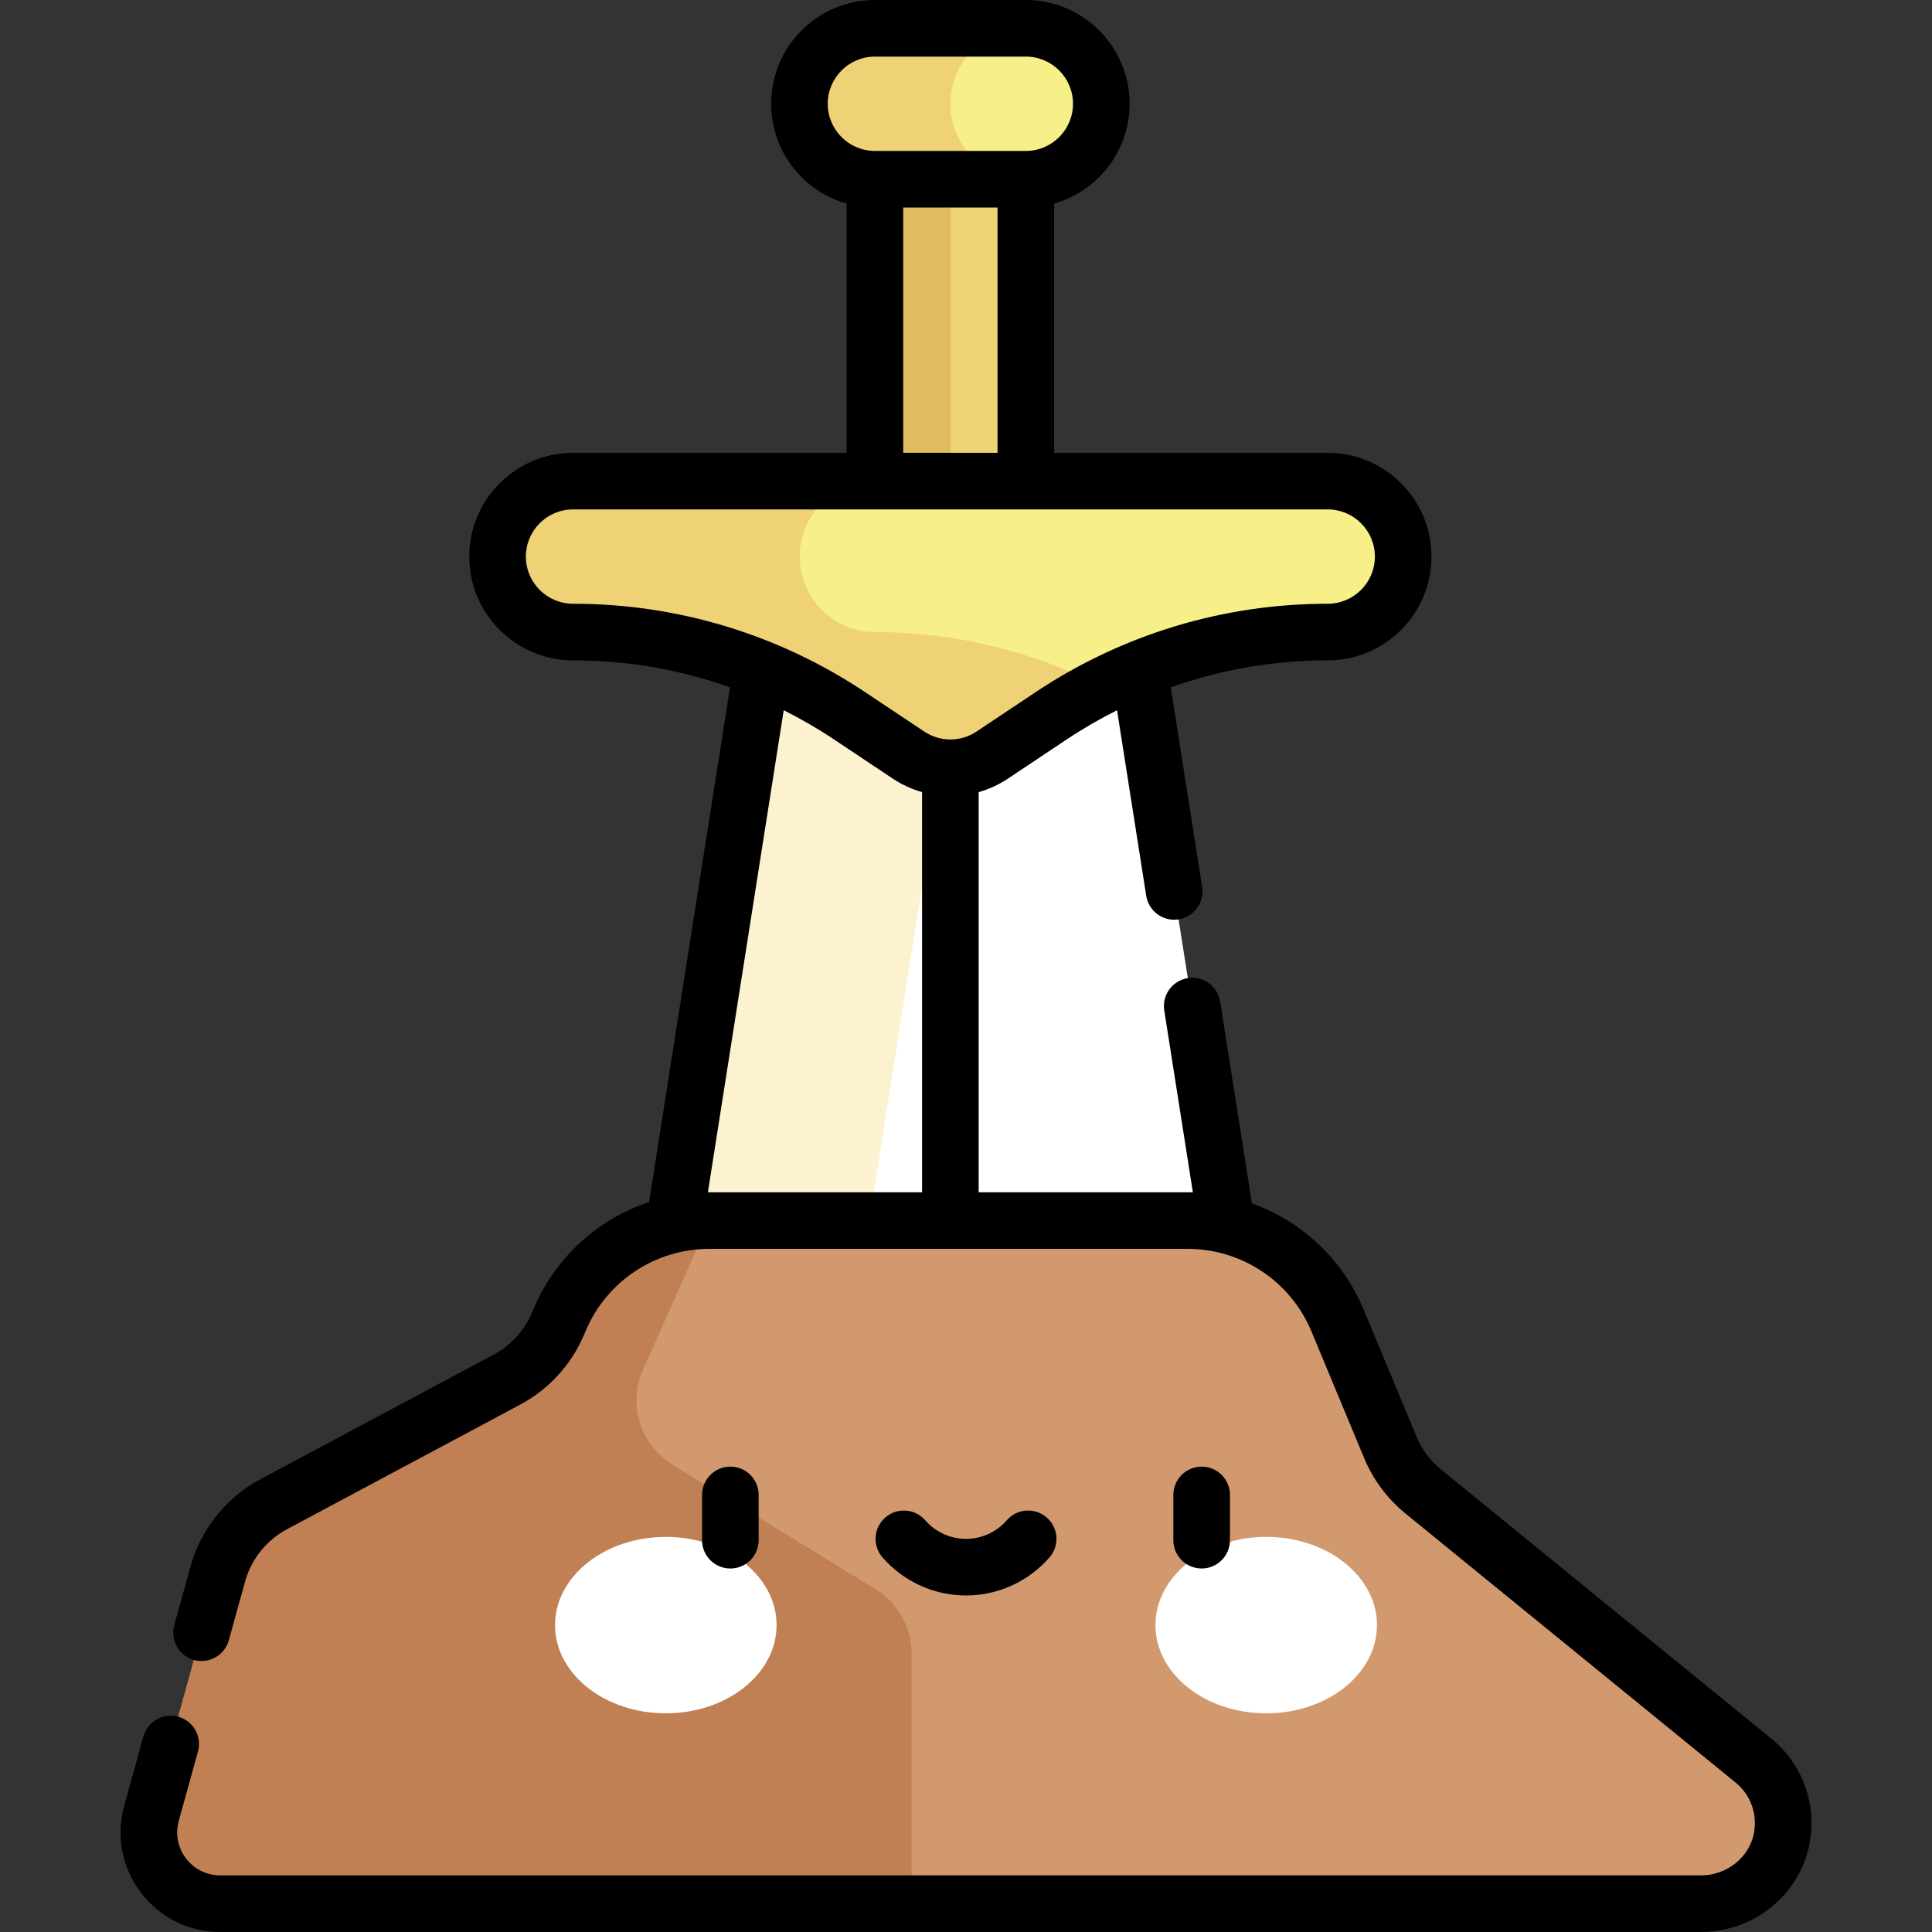 <svg id="Capa_1" enable-background="new 0 0 512 512" height="512" viewBox="0 0 512 512" width="512" xmlns="http://www.w3.org/2000/svg"><rect x="0" y="0" width="512" height="512" fill="#333333" stroke="none"/><g><g><path d="m300.042 165.481h-96.368l-31.816 202.285h160z" fill="#fff"/></g><g><path d="m203.674 165.481-31.816 202.285h51.575l31.815-202.285z" fill="#fcf2d0"/></g><g><path d="m231.858 27.5h40v137.981h-40z" fill="#efd176"/></g><g><path d="m231.858 27.5h20v137.981h-20z" fill="#e0bb5f"/></g><g><path d="m211.858 27.5c0-11.046 8.954-20 20-20h40c11.046 0 20 8.954 20 20 0 11.046-8.954 20-20 20h-40c-11.046 0-20-8.954-20-20z" fill="#f7ef87"/></g><g><path d="m251.858 27.5c0-11.046 8.954-20 20-20h-40c-11.046 0-20 8.954-20 20 0 11.046 8.954 20 20 20h40c-11.046 0-20-8.954-20-20z" fill="#efd176"/></g><g><path d="m131.858 147.5c0-11.046 8.954-20 20-20h200c11.046 0 20 8.954 20 20 0 11.046-8.954 20-20 20-26.082 0-51.58 7.72-73.282 22.188l-15.624 10.416c-6.718 4.479-15.47 4.479-22.188 0l-15.624-10.416c-21.702-14.468-47.2-22.188-73.282-22.188-11.046 0-20-8.954-20-20z" fill="#f7ef87"/></g><g><path d="m231.922 167.5c-11.046 0-20-8.954-20-20 0-11.046 8.954-20 20-20h-80.064c-11.046 0-20 8.954-20 20 0 11.046 8.954 20 20 20 26.082 0 51.58 7.72 73.282 22.188l15.624 10.416c6.718 4.479 15.47 4.479 22.188 0l15.624-10.416c4.296-2.864 8.745-5.452 13.314-7.78-18.51-9.43-39.049-14.408-59.968-14.408z" fill="#efd176"/></g><g><path d="m464.692 466.586-87.504-71.308c-3.839-3.129-6.844-7.159-8.747-11.732l-13.948-33.526c-6.69-16.08-22.396-26.557-39.812-26.557h-126.667c-17.283 0-32.896 10.319-39.67 26.22l-.517 1.214c-2.68 6.292-7.43 11.479-13.462 14.702l-61.866 33.057c-7.241 3.869-12.579 10.536-14.772 18.447l-17.582 63.438c-3.339 12.047 5.722 23.961 18.223 23.961h392.312c10.319 0 19.515-7.118 21.481-17.248 1.527-7.866-1.438-15.753-7.469-20.668z" fill="#d2996f"/></g><g><path d="m232.053 421.148-53.823-32.981c-8.56-5.245-11.905-16.023-7.819-25.193l17.604-39.511c-17.283 0-32.896 10.319-39.67 26.22l-.517 1.213c-2.68 6.292-7.43 11.478-13.462 14.701l-61.866 33.057c-7.241 3.869-12.579 10.536-14.772 18.447l-17.582 63.438c-3.339 12.047 5.722 23.961 18.223 23.961h183.234v-66.299c0-6.959-3.617-13.417-9.55-17.053z" fill="#c18053"/></g><path d="m469.43 460.771-87.504-71.307c-2.87-2.339-5.138-5.382-6.56-8.8l-13.949-33.526c-5.595-13.449-16.471-23.512-29.65-28.22l-8.409-53.46c-.643-4.092-4.478-6.878-8.574-6.244-4.092.644-6.887 4.482-6.243 8.574l7.581 48.201c-.48-.013-.96-.027-1.442-.027h-55.322v-106.044c2.705-.771 5.324-1.955 7.754-3.575l15.624-10.416c4.289-2.859 8.732-5.419 13.291-7.708l7.735 49.181c.581 3.697 3.771 6.336 7.399 6.336.387 0 .78-.03 1.175-.092 4.092-.644 6.887-4.482 6.243-8.574l-8.324-52.921c13.273-4.705 27.304-7.149 41.602-7.149 15.164 0 27.5-12.337 27.5-27.5s-12.336-27.5-27.5-27.5h-72.5v-66.048c11.528-3.274 20-13.889 20-26.452 0-15.163-12.336-27.5-27.5-27.5h-40c-15.164 0-27.5 12.337-27.5 27.5 0 12.563 8.472 23.178 20 26.452v66.048h-72.5c-15.164 0-27.5 12.337-27.5 27.5s12.336 27.5 27.5 27.5c14.299 0 28.33 2.444 41.603 7.149l-21.454 136.406c-13.521 4.498-24.769 14.59-30.561 28.186l-.518 1.215c-2.003 4.702-5.589 8.618-10.097 11.026l-61.866 33.057c-9.007 4.813-15.737 13.218-18.465 23.06l-4.318 15.581c-1.106 3.991 1.233 8.124 5.224 9.23 3.991 1.103 8.125-1.232 9.231-5.225l4.318-15.581c1.637-5.904 5.675-10.947 11.079-13.835l61.865-33.057c7.513-4.014 13.489-10.54 16.827-18.376l.518-1.215c5.605-13.157 18.468-21.659 32.77-21.659h126.667c14.434 0 27.343 8.611 32.887 21.938l13.949 33.526c2.37 5.696 6.15 10.768 10.934 14.666l87.504 71.307c3.968 3.234 5.824 8.377 4.844 13.424-1.256 6.477-7.194 11.177-14.118 11.177h-392.312c-3.595 0-6.905-1.642-9.082-4.503-2.176-2.862-2.874-6.49-1.914-9.955l5.091-18.367c1.106-3.991-1.232-8.124-5.224-9.23-3.991-1.103-8.125 1.232-9.231 5.225l-5.091 18.367c-2.223 8.02-.608 16.417 4.43 23.041s12.7 10.422 21.021 10.422h392.312c14.091 0 26.221-9.807 28.844-23.318 2.035-10.484-1.833-21.178-10.094-27.911zm-250.072-433.271c0-6.893 5.607-12.5 12.5-12.5h40c6.893 0 12.5 5.607 12.5 12.5s-5.607 12.5-12.5 12.5h-40c-6.892 0-12.5-5.607-12.5-12.5zm45 27.5v65h-25v-65zm-20 260.963h-56.344c-.14 0-.278.007-.417.008l20.093-127.751c4.559 2.289 9.001 4.849 13.29 7.708l15.624 10.416c2.431 1.621 5.05 2.805 7.755 3.575v106.044zm.566-122.1-15.624-10.416c-23.01-15.34-49.789-23.447-77.442-23.447-6.893 0-12.5-5.607-12.5-12.5s5.607-12.5 12.5-12.5h200c6.893 0 12.5 5.607 12.5 12.5s-5.607 12.5-12.5 12.5c-27.653 0-54.432 8.107-77.442 23.447l-15.625 10.416c-4.211 2.809-9.654 2.809-13.867 0z"/><g><g><g><ellipse cx="176.446" cy="430.671" fill="#fff" rx="29.355" ry="23.377"/></g><g><ellipse cx="335.559" cy="430.671" fill="#fff" rx="29.355" ry="23.377"/></g></g><g><path d="m193.554 415.668c-4.142 0-7.5-3.357-7.5-7.5v-12c0-4.143 3.358-7.5 7.5-7.5s7.5 3.357 7.5 7.5v12c0 4.143-3.358 7.5-7.5 7.5z"/></g><g><path d="m318.451 415.668c-4.142 0-7.5-3.357-7.5-7.5v-12c0-4.143 3.358-7.5 7.5-7.5s7.5 3.357 7.5 7.5v12c0 4.143-3.358 7.5-7.5 7.5z"/></g><g><path d="m256.003 422.812c-8.478 0-16.54-3.672-22.119-10.073-2.721-3.123-2.396-7.86.727-10.582 3.123-2.721 7.86-2.396 10.582.727 2.729 3.133 6.669 4.929 10.81 4.929s8.081-1.796 10.81-4.929c2.721-3.123 7.458-3.448 10.582-.727 3.123 2.722 3.448 7.459.727 10.582-5.58 6.401-13.642 10.073-22.119 10.073z"/></g></g></g></svg>